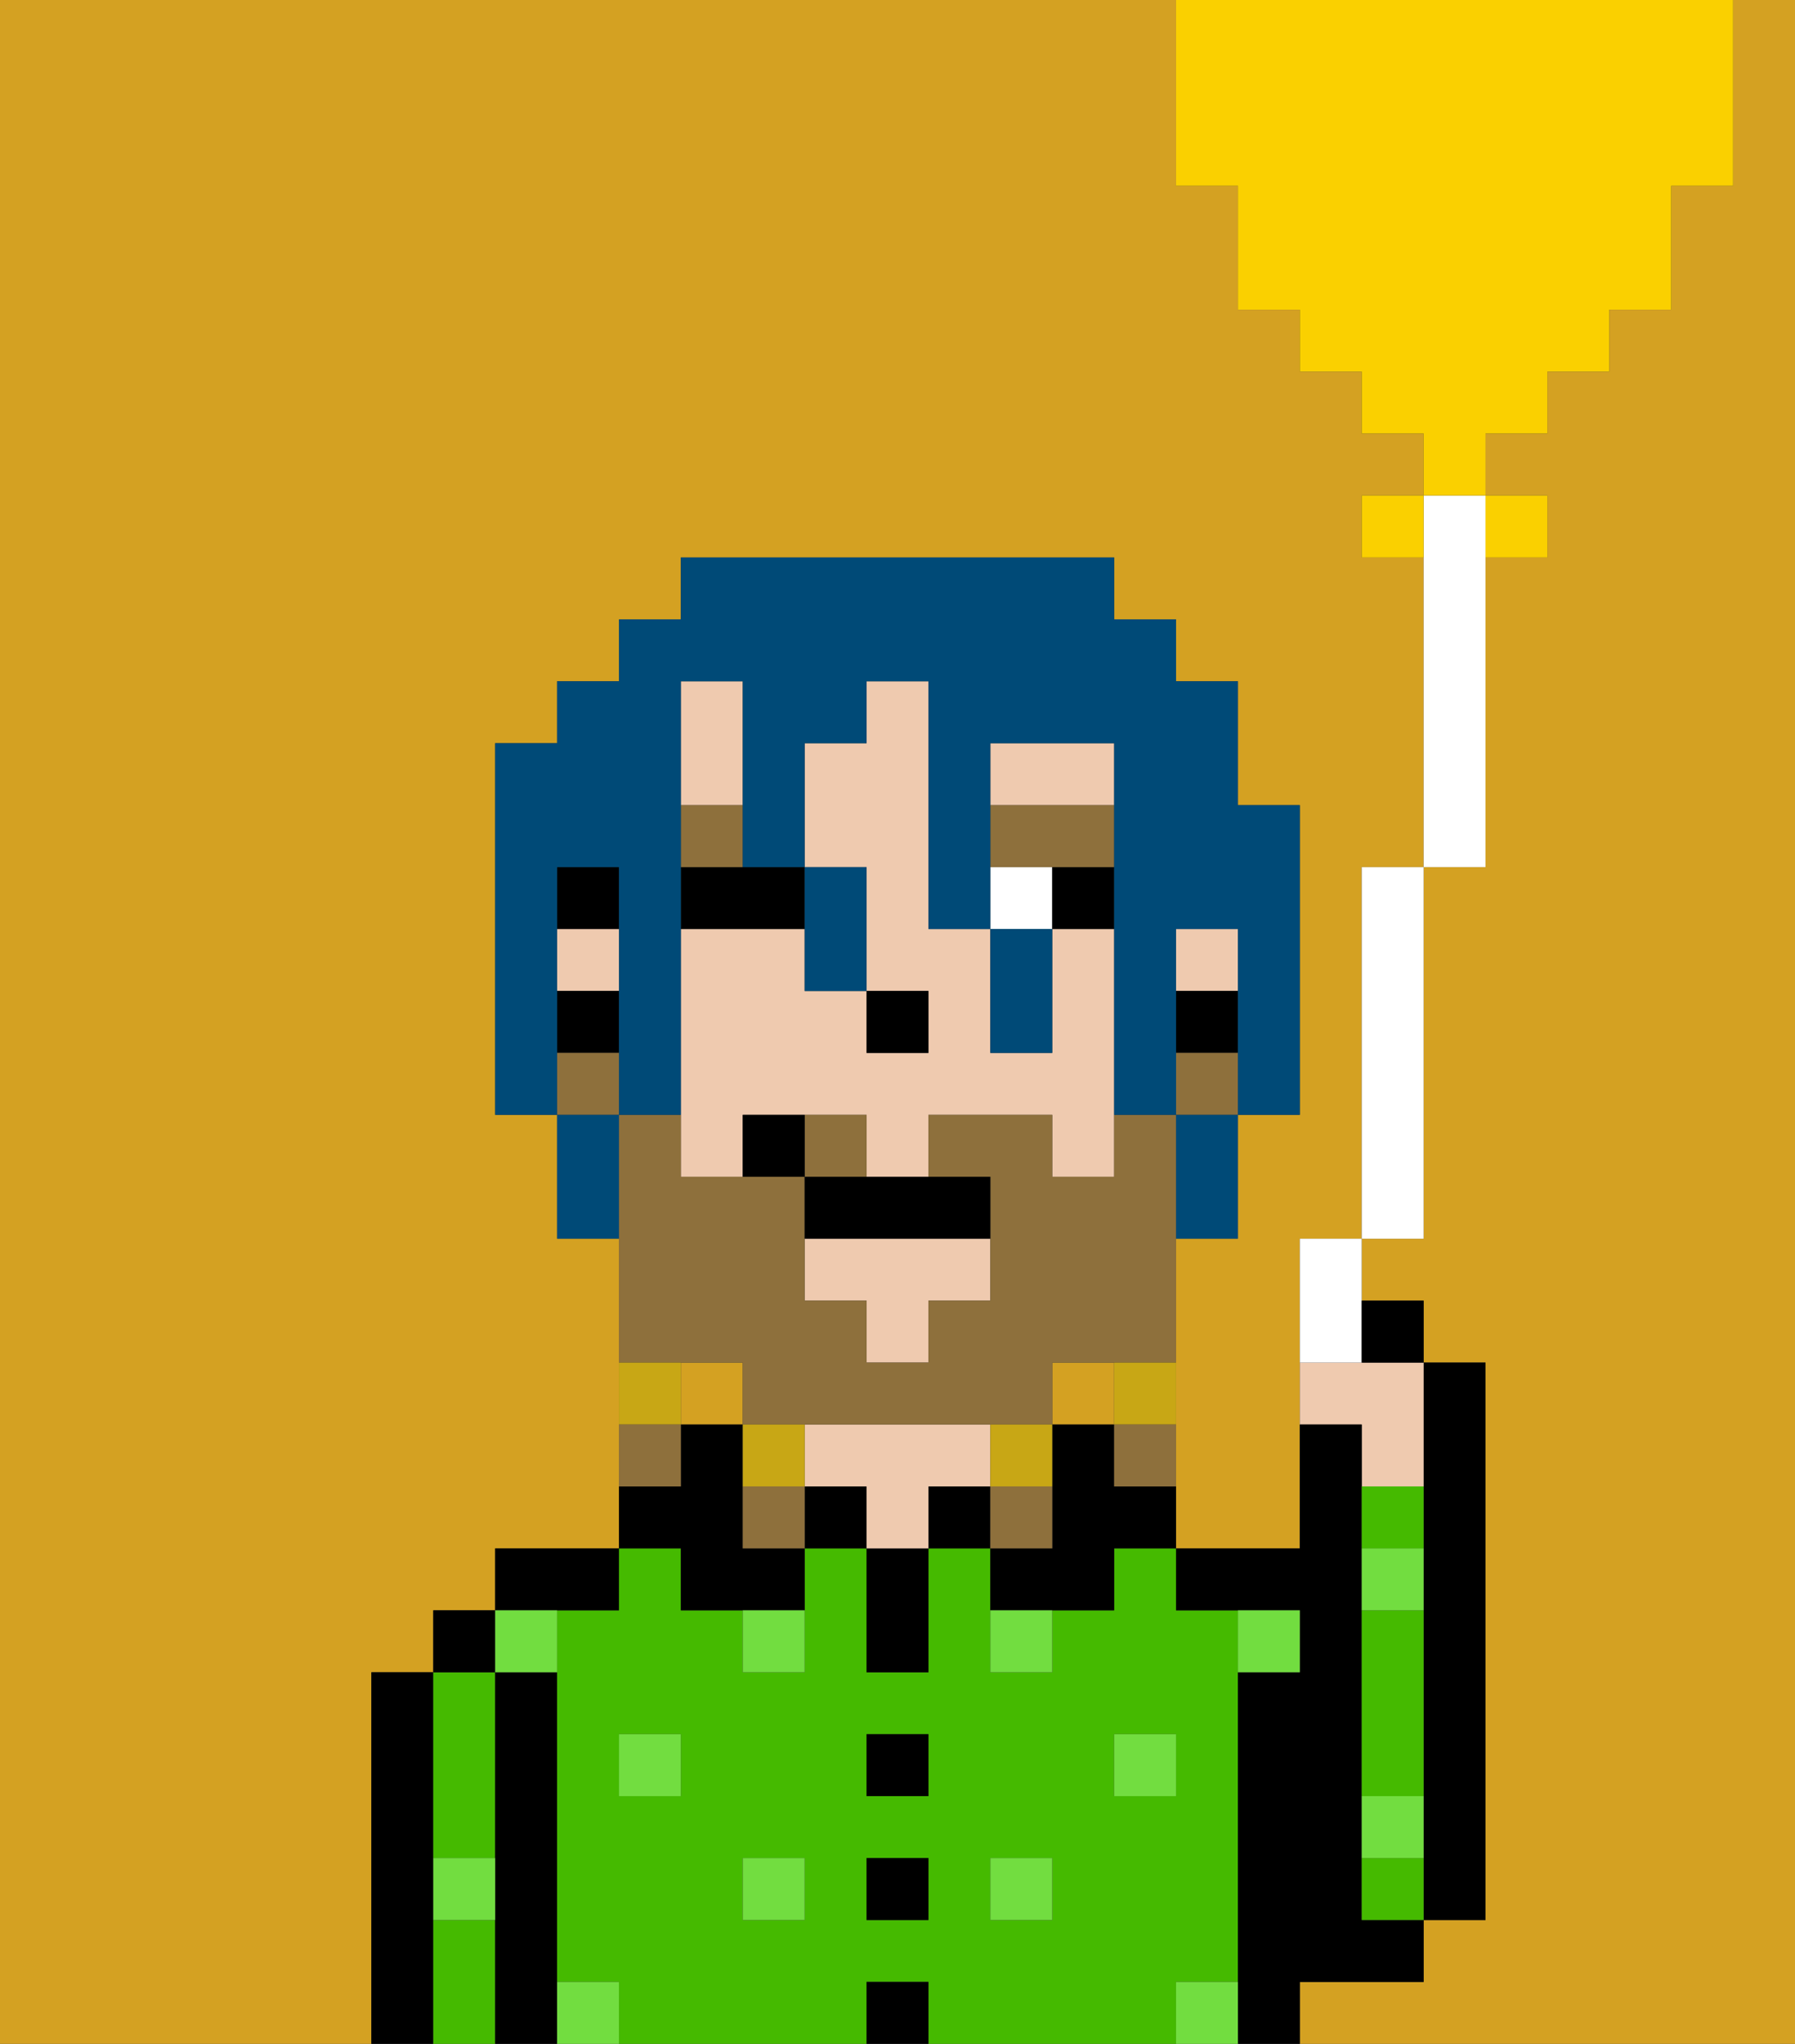<svg xmlns="http://www.w3.org/2000/svg" viewBox="0 0 29 33"><rect x="0" y="0" width="29" height="33" fill="#333333" stroke="none"/><defs><style>polygon,rect,path{shape-rendering:crispedges;}.ya79-1{fill:#d4a122;}.ya79-2{fill:#000000;}.ya79-3{fill:#efcaaf;}.ya79-4{fill:#45ba00;}.ya79-5{fill:#72dd40;}.ya79-6{fill:#ffffff;}.ya79-7{fill:#8e703c;}.ya79-8{fill:#8e703c;}.ya79-9{fill:#c8a715;}.ya79-10{fill:#004a77;}.ya79-11{fill:#fad000;}</style></defs><path class="ya79-1" d="M6,32V27H7V26H8V25h2V20H9V18H8V12H9V11h1V10h1V9h7v1h1v1h1v2h1v5H20v2H19v5h2V20h1V14h1V9H22V8h1V7H22V6H21V5H20V3H19V0H0V33H6Z"/><path class="ya79-1" d="M27,3V5H26V6H25V7H24V8h1V9H24v5H23v6H22v1h1v1h1v9H23v1H21v1h8V0H28V3Z"/><rect class="ya79-1" x="17" y="22" width="1" height="1"/><rect class="ya79-1" x="11" y="22" width="1" height="1"/><path class="ya79-2" d="M23,25v6h1V22H23v3Z"/><path class="ya79-3" d="M22,24h1V22H21v1h1Z"/><path class="ya79-2" d="M7,30V27H6v6H7V30Z"/><path class="ya79-4" d="M7,31v2H8V31Z"/><path class="ya79-4" d="M7,30H8V27H7v3Z"/><rect class="ya79-2" x="7" y="26" width="1" height="1"/><path class="ya79-2" d="M9,31V27H8v6H9V31Z"/><path class="ya79-4" d="M20,32V26H19V25H18v1H17v1H16V25H15v2H14V25H13v2H12V26H11V25H10v1H9v6h1v1h4V32h1v1h4V32Zm-9-3H10V28h1Zm2,2H12V30h1Zm2,0H14V30h1Zm0-2H14V28h1Zm2,2H16V30h1Zm1-2V28h1v1Z"/><path class="ya79-2" d="M10,26V25H8v1h2Z"/><path class="ya79-2" d="M11,26h2V25H12V23H11v1H10v1h1Z"/><rect class="ya79-2" x="13" y="24" width="1" height="1"/><rect class="ya79-2" x="14" y="32" width="1" height="1"/><rect class="ya79-2" x="14" y="30" width="1" height="1"/><rect class="ya79-2" x="14" y="28" width="1" height="1"/><path class="ya79-2" d="M14,26v1h1V25H14Z"/><rect class="ya79-2" x="15" y="24" width="1" height="1"/><path class="ya79-3" d="M16,24V23H13v1h1v1h1V24Z"/><path class="ya79-2" d="M18,23H17v2H16v1h2V25h1V24H18Z"/><path class="ya79-2" d="M22,32h1V31H22V23H21v2H19v1h2v1H20v6h1V32Z"/><path class="ya79-4" d="M22,30v1h1V30Z"/><path class="ya79-4" d="M23,28V26H22v3h1Z"/><path class="ya79-4" d="M23,24H22v1h1Z"/><rect class="ya79-5" x="18" y="28" width="1" height="1"/><rect class="ya79-5" x="16" y="30" width="1" height="1"/><path class="ya79-5" d="M16,27h1V26H16Z"/><rect class="ya79-5" x="12" y="30" width="1" height="1"/><rect class="ya79-5" x="10" y="28" width="1" height="1"/><path class="ya79-5" d="M12,27h1V26H12Z"/><path class="ya79-5" d="M21,27V26H20v1Z"/><path class="ya79-5" d="M9,32v1h1V32Z"/><path class="ya79-5" d="M19,32v1h1V32Z"/><path class="ya79-5" d="M23,29H22v1h1Z"/><path class="ya79-5" d="M23,25H22v1h1Z"/><path class="ya79-5" d="M7,31H8V30H7Z"/><path class="ya79-5" d="M9,27V26H8v1Z"/><path class="ya79-3" d="M12,12V11H11v2h1Z"/><rect class="ya79-3" x="9" y="15" width="1" height="1"/><rect class="ya79-3" x="19" y="15" width="1" height="1"/><path class="ya79-3" d="M18,12H16v1h2Z"/><path class="ya79-3" d="M18,15H17v2H16V15H15V11H14v1H13v2h1v2h1v1H14V16H13V15H11v4h1V18h2v1h1V18h2v1h1V15Z"/><polygon class="ya79-3" points="13 21 14 21 14 22 15 22 15 21 16 21 16 20 13 20 13 21"/><rect class="ya79-2" x="19" y="16" width="1" height="1"/><rect class="ya79-2" x="9" y="14" width="1" height="1"/><rect class="ya79-2" x="9" y="16" width="1" height="1"/><rect class="ya79-2" x="14" y="16" width="1" height="1"/><rect class="ya79-6" x="16" y="14" width="1" height="1"/><path class="ya79-2" d="M13,14H11v1h2Z"/><rect class="ya79-2" x="17" y="14" width="1" height="1"/><path class="ya79-7" d="M12,13H11v1h1Z"/><polygon class="ya79-7" points="18 14 18 13 16 13 16 14 17 14 18 14"/><path class="ya79-8" d="M12,22v1h5V22h2V18H18v1H17V18H15v1h1v2H15v1H14V21H13V19H11V18H10v4h2Z"/><path class="ya79-8" d="M14,18H13v1h1Z"/><rect class="ya79-8" x="19" y="17" width="1" height="1"/><rect class="ya79-8" x="9" y="17" width="1" height="1"/><path class="ya79-9" d="M18,23h1V22H18Z"/><path class="ya79-8" d="M18,24h1V23H18Z"/><path class="ya79-9" d="M17,24V23H16v1Z"/><path class="ya79-8" d="M17,24H16v1h1Z"/><path class="ya79-9" d="M13,23H12v1h1Z"/><path class="ya79-8" d="M12,24v1h1V24Z"/><path class="ya79-9" d="M11,22H10v1h1Z"/><path class="ya79-8" d="M11,23H10v1h1Z"/><path class="ya79-2" d="M13,19v1h3V19H13Z"/><path class="ya79-2" d="M12,18v1h1V18Z"/><path class="ya79-10" d="M9,16V14h1v4h1V11h1v3h1V12h1V11h1v4h1V12h2v6h1V15h1v3h1V13H20V11H19V10H18V9H11v1H10v1H9v1H8v6H9V16Z"/><path class="ya79-10" d="M9,18v2h1V18Z"/><path class="ya79-10" d="M13,16h1V14H13v2Z"/><path class="ya79-10" d="M17,17V15H16v2Z"/><path class="ya79-10" d="M19,19v1h1V18H19Z"/><path class="ya79-6" d="M24,9V8H23v6h1Z"/><rect class="ya79-6" x="22" y="14" width="1" height="6"/><path class="ya79-6" d="M22,21V20H21v2h1Z"/><path class="ya79-11" d="M22,8V9h1V8Z"/><rect class="ya79-11" x="24" y="8" width="1" height="1"/><path class="ya79-11" d="M20,3V5h1V6h1V7h1V8h1V7h1V6h1V5h1V3h1V0H19V3Z"/><path class="ya79-2" d="M23,22V21H22v1Z"/></svg>